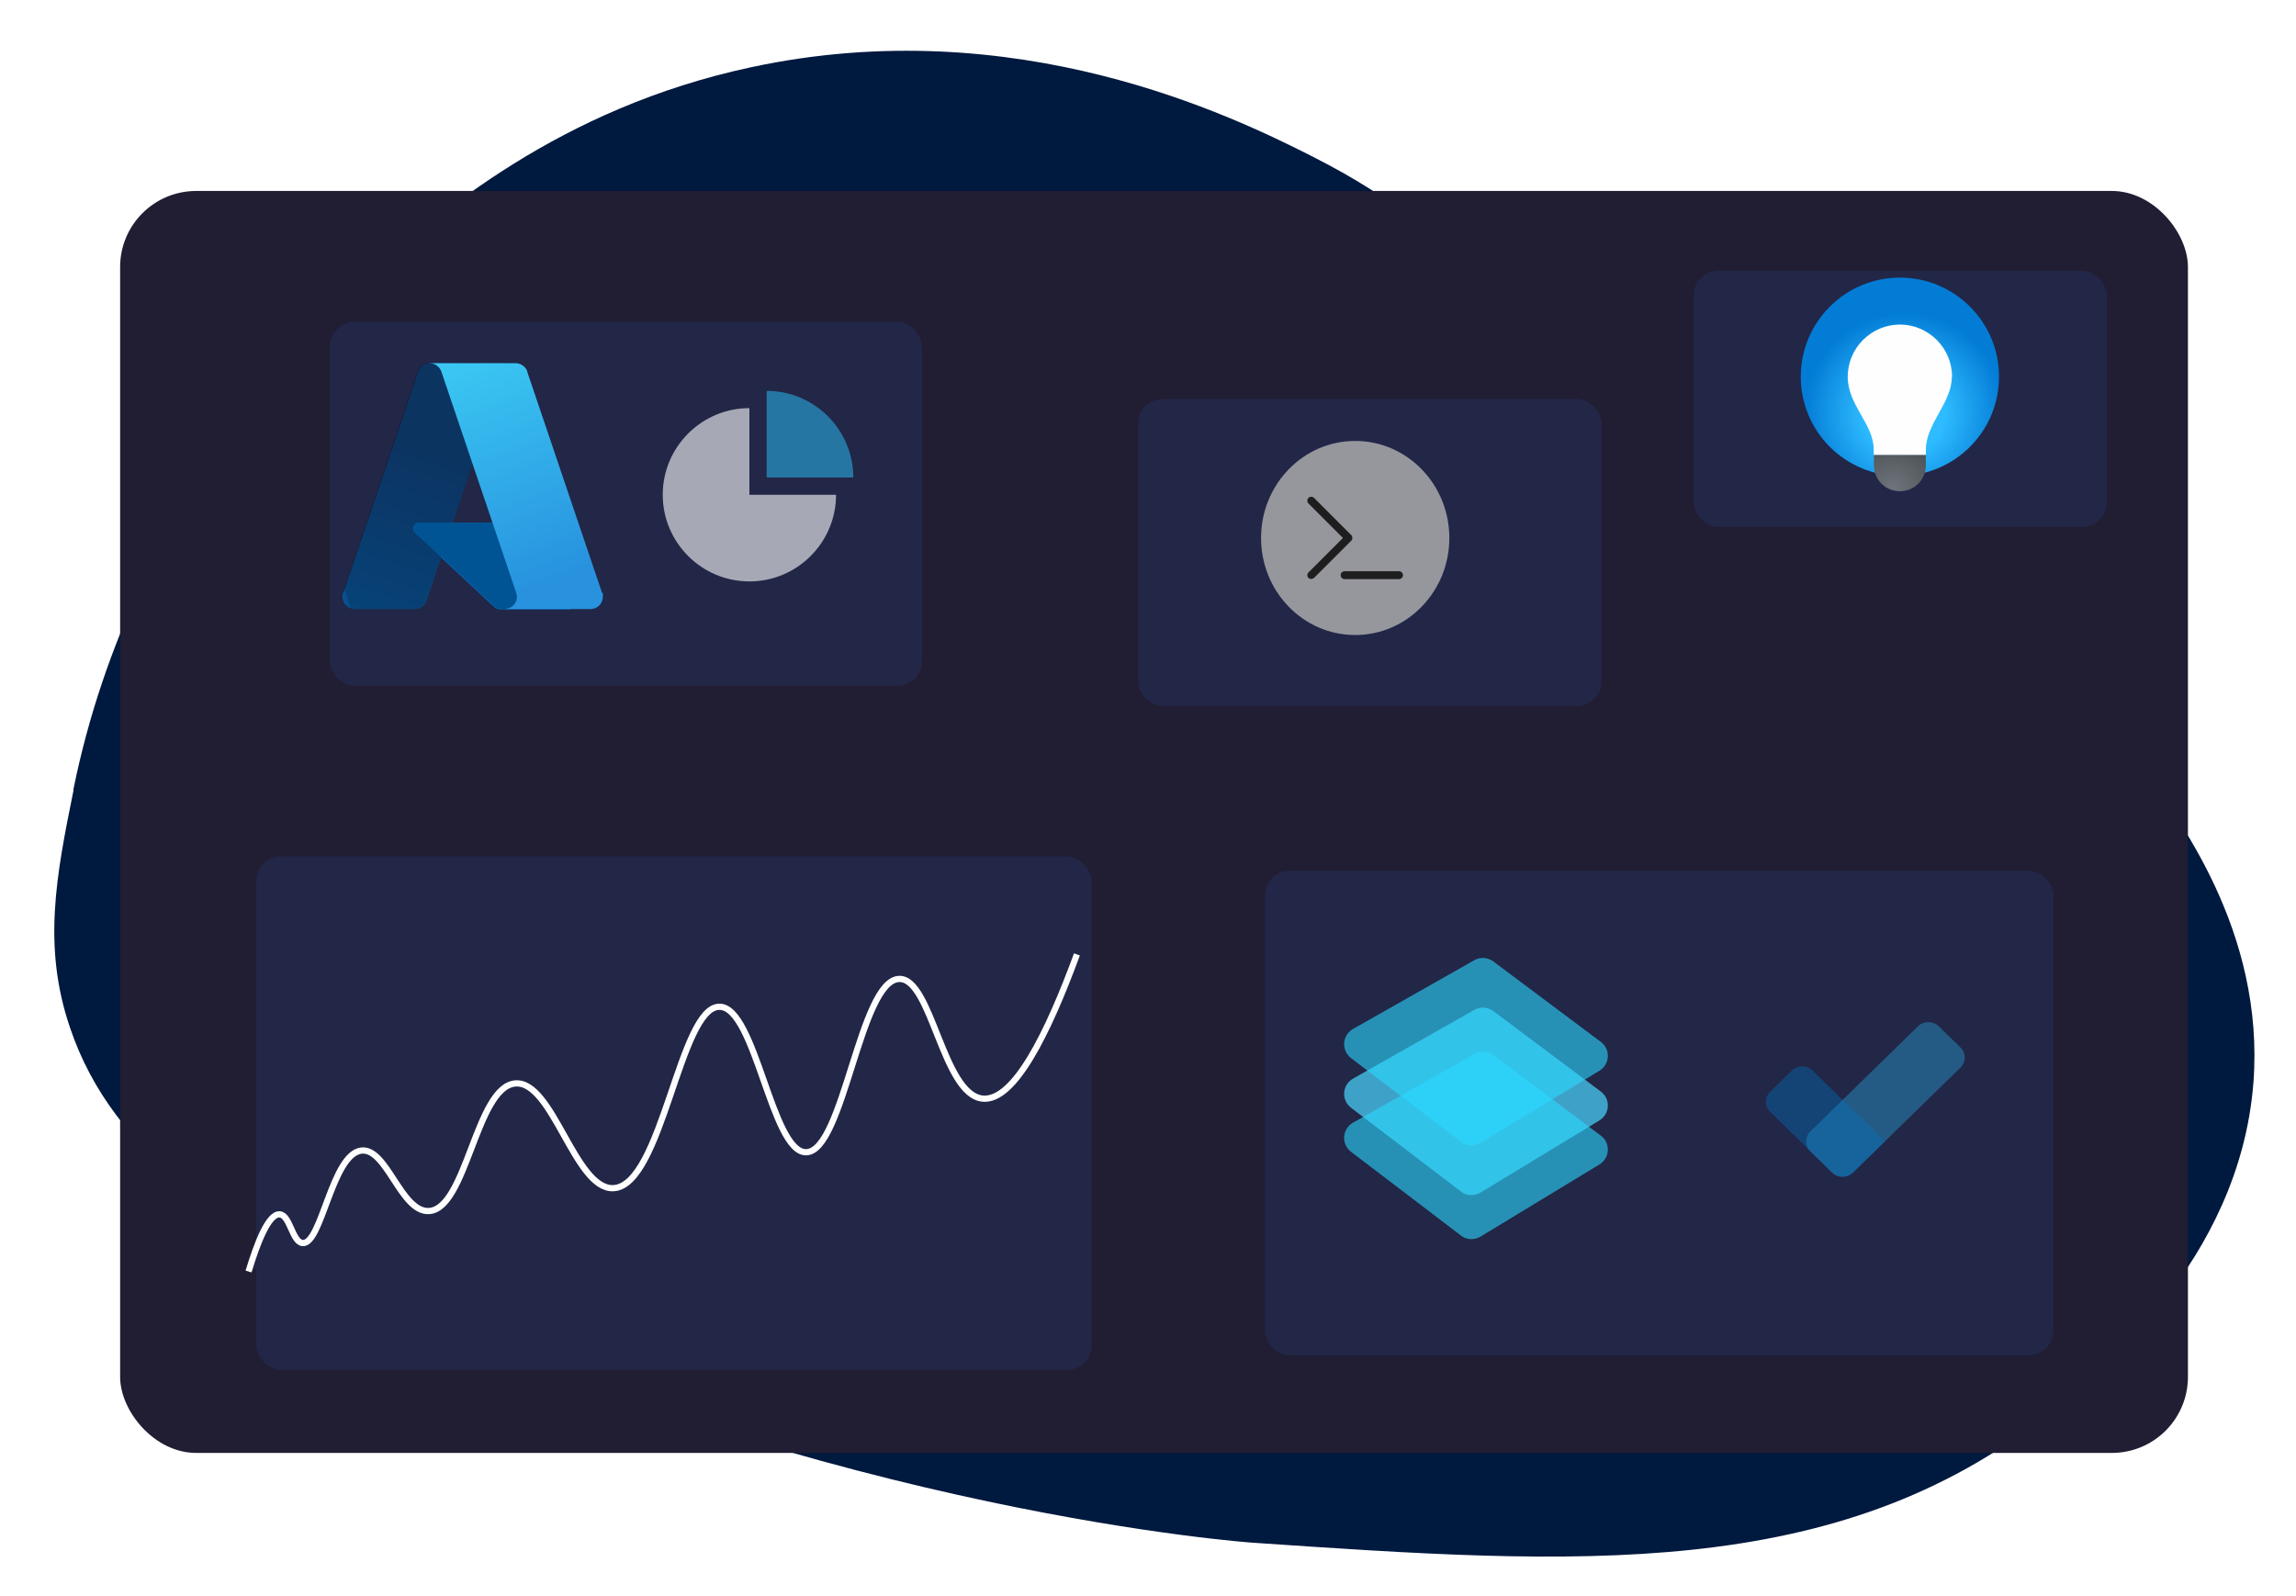 <?xml version="1.0" encoding="UTF-8"?>
<svg id="Capa_1" xmlns="http://www.w3.org/2000/svg" version="1.1" xmlns:xlink="http://www.w3.org/1999/xlink" viewBox="0 0 1104.8 768">
  <!-- Generator: Adobe Illustrator 29.4.0, SVG Export Plug-In . SVG Version: 2.1.0 Build 152)  -->
  <defs>
    <style>
      .st0 {
        fill: url(#Degradado_sin_nombre_6);
      }

      .st1 {
        fill: url(#Degradado_sin_nombre_5);
      }

      .st2 {
        filter: url(#drop-shadow-1);
      }

      .st2, .st3, .st4, .st5, .st6, .st7 {
        fill: #222647;
      }

      .st3 {
        filter: url(#drop-shadow-4);
      }

      .st4 {
        filter: url(#drop-shadow-3);
      }

      .st8 {
        opacity: .4;
      }

      .st8, .st9 {
        fill: #29abe2;
      }

      .st10 {
        fill: #fff;
      }

      .st10, .st9 {
        opacity: .6;
      }

      .st11 {
        fill: #211d33;
      }

      .st12 {
        filter: url(#drop-shadow-6);
      }

      .st5 {
        filter: url(#drop-shadow-5);
      }

      .st13 {
        fill: url(#Degradado_sin_nombre_4);
      }

      .st6 {
        stroke: #fff;
        stroke-miterlimit: 10;
        stroke-width: 3px;
      }

      .st14 {
        fill-rule: evenodd;
        opacity: .8;
      }

      .st15 {
        fill: url(#Degradado_sin_nombre_2);
      }

      .st16 {
        fill: #4ad8ff;
        opacity: .7;
      }

      .st17 {
        fill: #0071bc;
        opacity: .4;
      }

      .st18 {
        fill: url(#Degradado_sin_nombre_3);
      }

      .st19 {
        fill: #0078d4;
      }

      .st20 {
        fill: #b3b3b3;
        opacity: .8;
      }

      .st21 {
        fill: #00193f;
      }

      .st22 {
        fill: #fefefe;
      }

      .st7 {
        filter: url(#drop-shadow-2);
      }

      .st23 {
        fill: #2ad8ff;
        opacity: .6;
      }
    </style>
    <filter id="drop-shadow-1" x="143.2" y="139" width="316" height="207" filterUnits="userSpaceOnUse">
      <feOffset dx="7" dy="7"/>
      <feGaussianBlur result="blur" stdDeviation="5"/>
      <feFlood flood-color="#000" flood-opacity=".8"/>
      <feComposite in2="blur" operator="in"/>
      <feComposite in="SourceGraphic"/>
    </filter>
    <filter id="drop-shadow-2" x="799.2" y="115" width="230" height="154" filterUnits="userSpaceOnUse">
      <feOffset dx="7" dy="7"/>
      <feGaussianBlur result="blur1" stdDeviation="5"/>
      <feFlood flood-color="#000" flood-opacity=".8"/>
      <feComposite in2="blur1" operator="in"/>
      <feComposite in="SourceGraphic"/>
    </filter>
    <filter id="drop-shadow-3" x="532.2" y="177" width="254" height="178" filterUnits="userSpaceOnUse">
      <feOffset dx="7" dy="7"/>
      <feGaussianBlur result="blur2" stdDeviation="5"/>
      <feFlood flood-color="#000" flood-opacity=".8"/>
      <feComposite in2="blur2" operator="in"/>
      <feComposite in="SourceGraphic"/>
    </filter>
    <filter id="drop-shadow-4" x="108.2" y="397" width="433" height="278" filterUnits="userSpaceOnUse">
      <feOffset dx="7" dy="7"/>
      <feGaussianBlur result="blur3" stdDeviation="5"/>
      <feFlood flood-color="#000" flood-opacity=".8"/>
      <feComposite in2="blur3" operator="in"/>
      <feComposite in="SourceGraphic"/>
    </filter>
    <filter id="drop-shadow-5" x="593.2" y="404" width="410" height="264" filterUnits="userSpaceOnUse">
      <feOffset dx="7" dy="7"/>
      <feGaussianBlur result="blur4" stdDeviation="5"/>
      <feFlood flood-color="#000" flood-opacity=".8"/>
      <feComposite in2="blur4" operator="in"/>
      <feComposite in="SourceGraphic"/>
    </filter>
    <radialGradient id="Degradado_sin_nombre_4" data-name="Degradado sin nombre 4" cx="110" cy="35.3" fx="110" fy="35.3" r="22.9" gradientTransform="translate(685.5 273) scale(2.1 -2.1)" gradientUnits="userSpaceOnUse">
      <stop offset=".4" stop-color="#2ebbff"/>
      <stop offset="1" stop-color="#037cd6"/>
    </radialGradient>
    <radialGradient id="Degradado_sin_nombre_5" data-name="Degradado sin nombre 5" cx="107.3" cy="17.9" fx="107.3" fy="17.9" r="12.2" gradientTransform="translate(685.5 273) scale(2.1 -2.1)" gradientUnits="userSpaceOnUse">
      <stop offset="0" stop-color="#6e757b"/>
      <stop offset="1" stop-color="#4a4e52"/>
    </radialGradient>
    <linearGradient id="Degradado_sin_nombre_6" data-name="Degradado sin nombre 6" x1="-1526.7" y1="1007.5" x2="-1538.6" y2="1042.5" gradientTransform="translate(5246.6 -3107) scale(3.3)" gradientUnits="userSpaceOnUse">
      <stop offset="0" stop-color="#114a8b"/>
      <stop offset="1" stop-color="#0669bc"/>
    </linearGradient>
    <linearGradient id="Degradado_sin_nombre_2" data-name="Degradado sin nombre 2" x1="-1542.1" y1="1020" x2="-1544.8" y2="1020.9" gradientTransform="translate(5246.6 -3107) scale(3.3)" gradientUnits="userSpaceOnUse">
      <stop offset="0" stop-color="#000" stop-opacity=".3"/>
      <stop offset="0" stop-color="#000" stop-opacity=".2"/>
      <stop offset=".3" stop-color="#000" stop-opacity=".1"/>
      <stop offset=".6" stop-color="#000" stop-opacity="0"/>
      <stop offset="1" stop-color="#000" stop-opacity="0"/>
    </linearGradient>
    <linearGradient id="Degradado_sin_nombre_3" data-name="Degradado sin nombre 3" x1="-1522.8" y1="991.5" x2="-1509.7" y2="1026.1" gradientTransform="translate(5246.6 -3107) scale(3.3)" gradientUnits="userSpaceOnUse">
      <stop offset="0" stop-color="#3ccbf4"/>
      <stop offset="1" stop-color="#2892df"/>
    </linearGradient>
    <filter id="drop-shadow-6" x="834.2" y="476" width="127" height="106" filterUnits="userSpaceOnUse">
      <feOffset dx="7" dy="7"/>
      <feGaussianBlur result="blur5" stdDeviation="5"/>
      <feFlood flood-color="#000" flood-opacity=".8"/>
      <feComposite in2="blur5" operator="in"/>
      <feComposite in="SourceGraphic"/>
    </filter>
  </defs>
  <g id="Capa_11">
    <path class="st21" d="M35.3,380c29.2-144.3,125.9-232.9,142.6-247.9,32-28.5,91.1-80.1,183.8-99.8,127.4-27.3,231.6,23.7,269.4,42.8,85.8,43.5,65.3,67.9,183.8,148.1,113.8,77,159.9,72.9,214.1,144.5,18.6,24.6,60.9,80.5,55.3,153.4-6.7,86-75.8,140.9-98.1,158.8-102.7,81.8-228.3,73.1-383.5,62.5,0,0-199.5-13.7-421-117.8-69.1-32.5-127-67.4-148.1-130.3-13.1-38.8-6.7-72.3,1.8-114.1h0Z"/>
  </g>
  <rect class="st11" x="57.8" y="91.9" width="995" height="607.3" rx="36.6" ry="36.6"/>
  <rect class="st2" x="151.7" y="147.8" width="285" height="175.3" rx="12" ry="12"/>
  <rect class="st7" x="807.9" y="123.3" width="198.9" height="123.3" rx="12" ry="12"/>
  <rect class="st4" x="540.6" y="185" width="223.1" height="147.8" rx="12" ry="12"/>
  <rect class="st3" x="116.3" y="405.1" width="402" height="247.2" rx="12" ry="12"/>
  <rect class="st5" x="601.7" y="412" width="379.4" height="233.3" rx="12" ry="12"/>
  <g>
    <circle class="st13" cx="914.2" cy="181.3" r="47.7"/>
    <path class="st1" d="M926.8,218.8h-25.1v5.1c0,7,5.5,12.5,12.5,12.5s12.5-5.5,12.5-12.5v-5.1h.1Z"/>
    <path class="st22" d="M939.3,181.3c0-13.8-11.3-25.1-25.1-25.1s-25.1,11.3-25.1,25.1,12.5,22.6,12.5,35.1v2.5h25.1v-2.5c0-12.5,12.5-22.6,12.5-35.1h.1Z"/>
  </g>
  <g>
    <path class="st0" d="M206.5,174.8h37.2l-38.5,114.2c-.8,2.4-3.1,4.1-5.6,4.1h-28.9c-3.2,0-5.9-2.6-5.9-5.9s0-1.3.4-1.9l36-106.4c.8-2.4,3.1-4.1,5.6-4.1h-.2Z"/>
    <path class="st19" d="M260.4,251.5h-58.9c-1.6,0-2.8,1.2-2.8,2.8s.4,1.4.8,2l37.9,35.4c1.1,1.1,2.5,1.6,4.1,1.6h33.3l-14.5-41.6h0Z"/>
    <path class="st15" d="M206.5,174.8c-2.5,0-4.8,1.7-5.6,4.1l-35.9,106.2c-1.1,3.1.5,6.5,3.6,7.6.6.2,1.3.4,2,.4h29.6c2.3-.4,4.1-2,4.9-4.1l7.2-21.1,25.5,23.9c1.1.8,2.4,1.3,3.8,1.4h33.2l-14.6-41.6h-42.4l26-76.6h-37.4Z"/>
    <path class="st18" d="M253.8,178.9c-.8-2.4-3.1-4.1-5.6-4.1h-41.4c2.5,0,4.8,1.7,5.6,4.1l36,106.4c1.1,3.1-.6,6.5-3.7,7.4-.6.2-1.2.4-1.9.4h41.4c3.2,0,5.9-2.6,5.9-5.9s0-1.3-.4-1.9l-36-106.4h.1Z"/>
  </g>
  <g class="st12">
    <path class="st8" d="M874.6,557.3l-10.4-10.1c-2.8-2.7-2.8-7.1,0-9.8l51.7-50.5c2.8-2.7,7.3-2.7,10,0l10.4,10.1c2.8,2.7,2.8,7.1,0,9.8l-51.7,50.5c-2.8,2.7-7.3,2.7-10,0Z"/>
    <path class="st17" d="M844.8,518.3l10.4-10.1c2.8-2.7,7.3-2.7,10,0l34.9,34.1-15.4,15c-2.8,2.7-7.3,2.7-10,0l-29.9-29.2c-2.8-2.7-2.8-7.1,0-9.8Z"/>
  </g>
  <g>
    <ellipse class="st20" cx="652.1" cy="258.9" rx="45.3" ry="46.7"/>
    <path class="st14" d="M629.6,239.6c.7-.7,2-.7,2.7,0l17.9,17.9c.7.7.7,2,0,2.7l-17.9,17.9c-.8.7-2,.7-2.7,0-.7-.7-.7-1.9,0-2.6l16.6-16.6-16.6-16.6c-.7-.7-.7-2,0-2.7M645.1,276.8c0-1.1.9-1.9,1.9-1.9h26.2c1.1,0,1.9.9,1.9,1.9s-.9,1.9-1.9,1.9h-26.2c-1.1,0-1.9-.9-1.9-1.9"/>
  </g>
  <g>
    <path class="st16" d="M703,573.4l-52.9-40.3c-4.8-3.7-4.3-11,.9-14l58.4-33.1c2.9-1.7,6.5-1.4,9.2.6l51.7,38.7c4.8,3.6,4.4,10.8-.7,13.9l-57.2,34.7c-3,1.8-6.7,1.6-9.5-.5Z"/>
    <path class="st23" d="M703,594.6l-52.9-40.3c-4.8-3.7-4.3-11,.9-14l58.4-33.1c2.9-1.7,6.5-1.4,9.2.6l51.7,38.7c4.8,3.6,4.4,10.8-.7,13.9l-57.2,34.7c-3,1.8-6.7,1.6-9.5-.5Z"/>
    <path class="st23" d="M703,549.5l-52.9-40.3c-4.8-3.7-4.3-11,.9-14l58.4-33.1c2.9-1.7,6.5-1.4,9.2.6l51.7,38.7c4.8,3.6,4.4,10.8-.7,13.9l-57.2,34.7c-3,1.8-6.7,1.6-9.5-.5Z"/>
  </g>
  <path class="st6" d="M119.6,611.9c4-13.2,9.5-27.9,15-27.5,5,.4,6,13.3,11,13.8,9.2.8,14.1-42.8,28.3-44.5,12.2-1.4,19,29.5,32.3,29.1,18.3-.5,22.8-59.7,41.7-61.4,18.1-1.6,28.7,51.1,47.2,50.4,23.6-1,31.9-87.4,51.1-87.3,17.4,0,25.1,70.2,41.7,70,18.1-.2,25.9-83.2,44.9-83.4,15.6-.2,20.9,55.8,40.1,57.6,15.1,1.4,31.3-31.3,45.3-69.4"/>
  <path class="st9" d="M410.6,229.8c0-23-18.7-41.7-41.7-41.7v41.7h41.7Z"/>
  <path class="st10" d="M360.6,196.4c-23,0-41.7,18.7-41.7,41.7s18.7,41.7,41.7,41.7,41.7-18.7,41.7-41.7h-41.7v-41.7Z"/>
</svg>